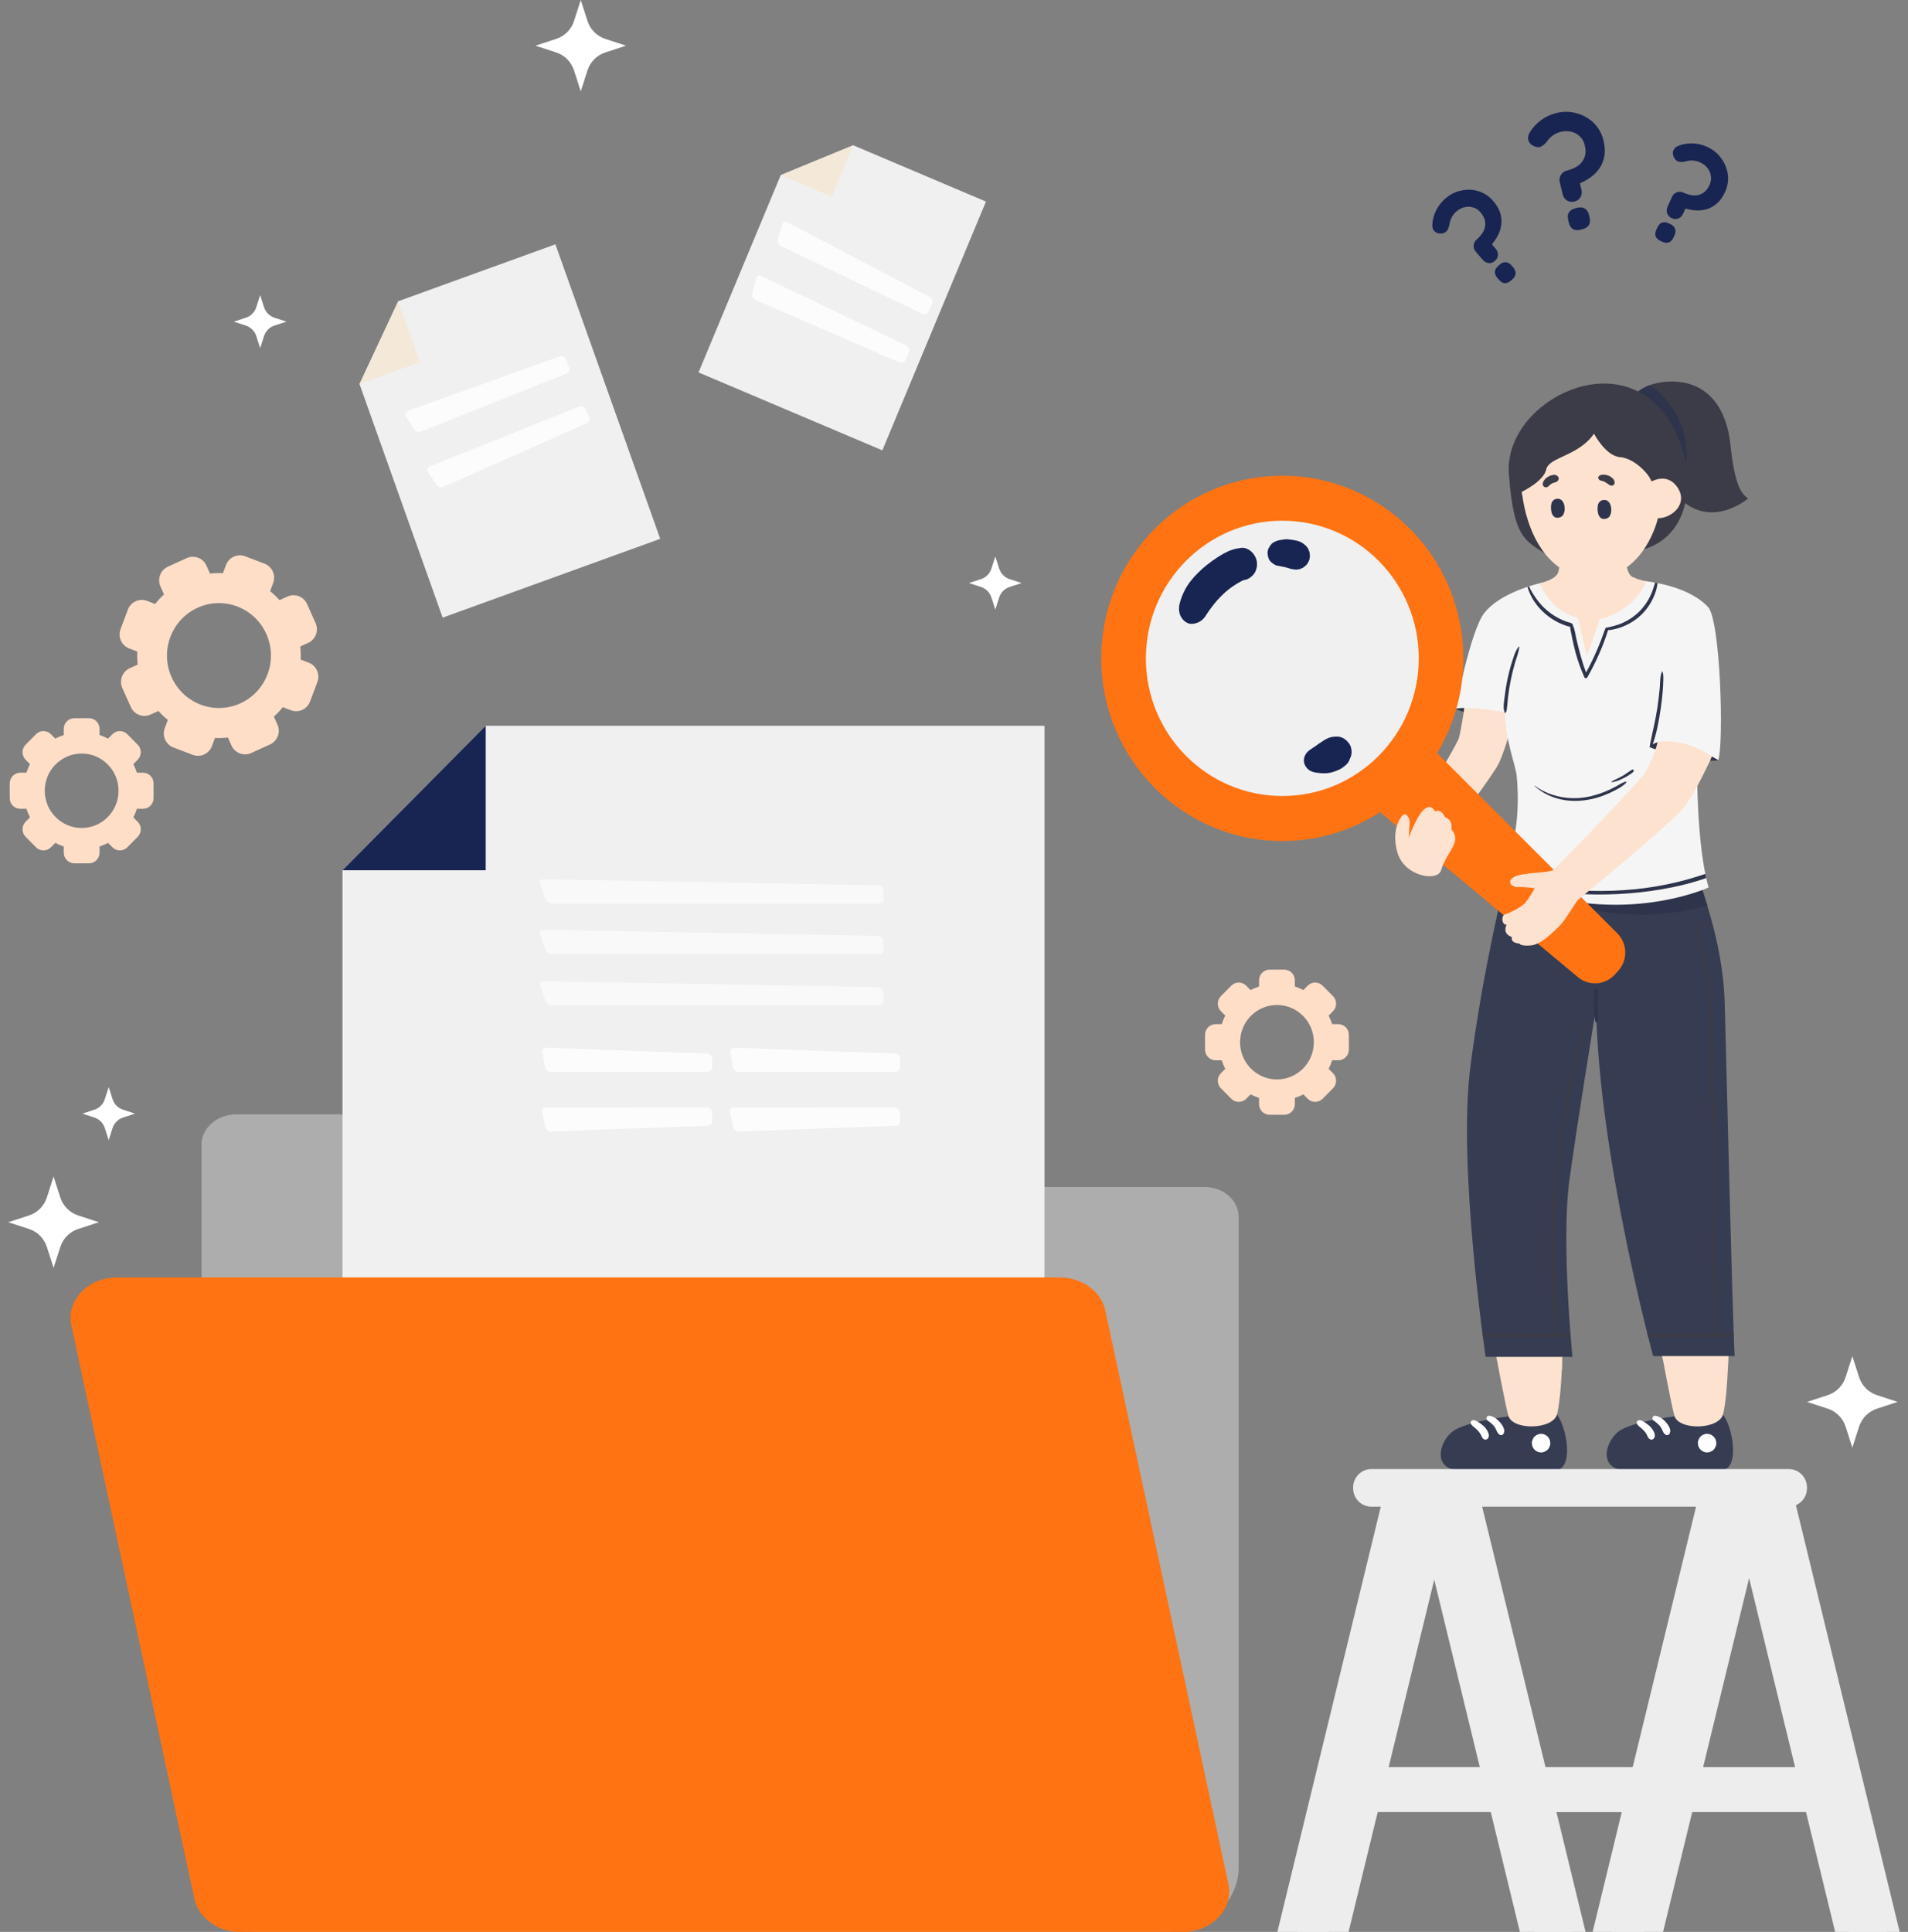 <svg width="162" height="164" viewBox="0 0 162 164" fill="none" xmlns="http://www.w3.org/2000/svg">
<rect x="0" y="0" width="162" height="164" fill="#808080" stroke="none"/>
<path d="M51.393 3.302L53.154 3.878L51.393 4.454C50.675 4.688 50.113 5.256 49.88 5.98L49.309 7.756L48.738 5.98C48.505 5.256 47.943 4.688 47.225 4.454L45.464 3.878L47.225 3.302C47.943 3.067 48.505 2.5 48.738 1.776L49.309 0L49.88 1.776C50.113 2.5 50.675 3.067 51.393 3.302Z" fill="white"/>
<path d="M159.358 118.432L161.119 119.008L159.358 119.584C158.641 119.819 158.078 120.386 157.845 121.11L157.275 122.886L156.704 121.11C156.471 120.386 155.908 119.819 155.191 119.584L153.43 119.008L155.191 118.432C155.908 118.197 156.471 117.63 156.704 116.906L157.275 115.13L157.845 116.906C158.078 117.629 158.641 118.197 159.358 118.432Z" fill="white"/>
<path d="M6.634 103.179L8.394 103.755L6.634 104.331C5.916 104.565 5.353 105.133 5.121 105.857L4.55 107.633L3.979 105.857C3.746 105.133 3.184 104.565 2.466 104.331L0.705 103.755L2.466 103.179C3.184 102.944 3.746 102.377 3.979 101.653L4.55 99.877L5.121 101.653C5.353 102.377 5.916 102.944 6.634 103.179Z" fill="white"/>
<path d="M85.717 49.16L86.739 49.494L85.717 49.829C85.3 49.965 84.973 50.294 84.838 50.715L84.506 51.746L84.175 50.715C84.04 50.294 83.713 49.965 83.296 49.829L82.274 49.494L83.296 49.16C83.713 49.024 84.039 48.694 84.175 48.274L84.506 47.243L84.838 48.274C84.973 48.694 85.3 49.024 85.717 49.16Z" fill="white"/>
<path d="M23.298 26.97L24.32 27.305L23.298 27.639C22.881 27.775 22.554 28.105 22.419 28.525L22.087 29.556L21.756 28.525C21.621 28.105 21.294 27.775 20.877 27.639L19.855 27.305L20.877 26.97C21.294 26.834 21.62 26.504 21.756 26.084L22.087 25.053L22.419 26.084C22.554 26.504 22.881 26.834 23.298 26.97Z" fill="white"/>
<path d="M10.44 94.203L11.462 94.537L10.44 94.871C10.023 95.007 9.697 95.337 9.561 95.758L9.23 96.789L8.898 95.758C8.763 95.337 8.437 95.008 8.019 94.871L6.997 94.537L8.019 94.203C8.436 94.066 8.763 93.737 8.898 93.316L9.23 92.285L9.561 93.316C9.697 93.737 10.023 94.066 10.44 94.203Z" fill="white"/>
<path d="M142.649 120.177C142.649 120.177 139.07 120.572 137.672 121.361C136.274 122.151 135.603 124.802 138.064 124.802C140.524 124.802 144.439 124.802 146.117 124.802C147.795 124.802 147.124 121.023 146.229 120.008L142.649 120.177Z" fill="#363C52"/>
<path d="M141.009 114.469C141.009 114.469 141.92 119.399 142.173 120.208C142.561 121.447 146.004 121.382 146.311 120.012C146.763 117.991 146.763 113.882 146.763 113.882L141.009 114.469Z" fill="#FDE2D0"/>
<path d="M140.379 121.463C140.3 121.321 140.199 121.186 140.08 121.075C139.956 120.959 139.819 120.857 139.677 120.765C139.528 120.668 139.354 120.549 139.17 120.561C139.05 120.569 138.923 120.688 138.973 120.822C138.995 120.878 139.016 120.93 139.055 120.977C139.079 121.004 139.106 121.031 139.132 121.056C139.156 121.08 139.184 121.1 139.211 121.122C139.216 121.125 139.226 121.132 139.232 121.136C139.229 121.134 139.226 121.132 139.218 121.127C139.248 121.147 139.276 121.173 139.305 121.196C139.416 121.289 139.523 121.388 139.618 121.498C139.638 121.521 139.656 121.546 139.677 121.57C139.607 121.491 139.694 121.593 139.707 121.609C139.741 121.665 139.782 121.716 139.813 121.773C139.83 121.803 139.844 121.833 139.859 121.864C139.863 121.873 139.864 121.876 139.866 121.877C139.876 121.904 139.887 121.931 139.9 121.957C139.914 121.983 139.928 122.01 139.942 122.035C139.977 122.099 140.031 122.138 140.09 122.176C140.213 122.254 140.369 122.197 140.444 122.082C140.571 121.889 140.479 121.647 140.379 121.463Z" fill="white"/>
<path d="M141.796 121.329C141.769 121.239 141.735 121.149 141.688 121.067C141.606 120.923 141.504 120.788 141.39 120.668C141.163 120.428 140.856 120.213 140.521 120.181C140.434 120.172 140.348 120.244 140.317 120.319C140.286 120.394 140.295 120.509 140.363 120.565C140.426 120.615 140.49 120.661 140.556 120.706C140.571 120.716 140.586 120.727 140.601 120.737C140.603 120.739 140.606 120.74 140.608 120.742C140.631 120.754 140.654 120.78 140.674 120.797C140.777 120.885 140.871 120.977 140.956 121.082C140.965 121.095 140.975 121.108 140.984 121.122C141.003 121.149 141.021 121.177 141.038 121.206C141.072 121.263 141.104 121.323 141.132 121.384C141.16 121.445 141.189 121.505 141.217 121.565C141.221 121.574 141.221 121.574 141.22 121.572C141.225 121.583 141.23 121.595 141.235 121.607C141.252 121.639 141.279 121.67 141.305 121.695C141.328 121.717 141.353 121.737 141.376 121.759C141.512 121.887 141.722 121.828 141.778 121.652C141.814 121.544 141.831 121.443 141.796 121.329Z" fill="white"/>
<path d="M145.697 122.299C145.659 122.166 145.593 122.05 145.495 121.951C145.443 121.91 145.39 121.869 145.337 121.828C145.215 121.756 145.083 121.72 144.942 121.72C144.834 121.716 144.733 121.738 144.64 121.788C144.543 121.819 144.459 121.874 144.388 121.951C144.312 122.022 144.258 122.107 144.227 122.205C144.178 122.299 144.155 122.4 144.159 122.509C144.169 122.579 144.178 122.649 144.187 122.718C144.225 122.852 144.292 122.968 144.388 123.067C144.441 123.108 144.494 123.149 144.547 123.19C144.669 123.262 144.801 123.297 144.942 123.298C145.049 123.302 145.15 123.279 145.243 123.23C145.34 123.198 145.424 123.144 145.495 123.067C145.571 122.995 145.625 122.911 145.657 122.813C145.706 122.719 145.728 122.617 145.724 122.509C145.715 122.439 145.706 122.369 145.697 122.299Z" fill="white"/>
<path d="M141.182 115.391C141.981 115.75 144.039 116.43 146.702 116.291C146.763 114.964 146.763 113.882 146.763 113.882L141.009 114.469C141.009 114.469 141.078 114.839 141.182 115.391Z" fill="#FDE2D0"/>
<path d="M128.555 120.177C128.555 120.177 124.975 120.572 123.578 121.361C122.18 122.151 121.508 124.802 123.969 124.802C126.43 124.802 130.344 124.802 132.022 124.802C133.7 124.802 133.029 121.023 132.134 120.008L128.555 120.177Z" fill="#363C52"/>
<path d="M126.914 114.469C126.914 114.469 127.825 119.399 128.078 120.208C128.466 121.447 131.909 121.382 132.216 120.012C132.668 117.991 132.668 113.882 132.668 113.882L126.914 114.469Z" fill="#FDE2D0"/>
<path d="M126.284 121.463C126.206 121.321 126.104 121.186 125.986 121.075C125.862 120.959 125.724 120.857 125.582 120.765C125.433 120.668 125.26 120.549 125.075 120.561C124.955 120.569 124.829 120.688 124.878 120.822C124.899 120.878 124.921 120.93 124.96 120.977C124.984 121.004 125.011 121.031 125.037 121.056C125.061 121.08 125.089 121.1 125.116 121.122C125.121 121.125 125.13 121.132 125.137 121.136C125.134 121.134 125.131 121.132 125.123 121.127C125.153 121.147 125.181 121.173 125.209 121.196C125.321 121.289 125.428 121.388 125.523 121.498C125.543 121.521 125.561 121.546 125.582 121.57C125.511 121.491 125.599 121.593 125.612 121.609C125.646 121.665 125.686 121.716 125.718 121.773C125.735 121.803 125.749 121.833 125.764 121.864C125.768 121.873 125.769 121.876 125.77 121.877C125.781 121.904 125.792 121.931 125.805 121.957C125.819 121.983 125.832 122.01 125.847 122.035C125.881 122.099 125.935 122.138 125.994 122.176C126.118 122.254 126.273 122.197 126.349 122.082C126.476 121.889 126.385 121.647 126.284 121.463Z" fill="white"/>
<path d="M127.702 121.329C127.674 121.239 127.64 121.149 127.594 121.067C127.511 120.923 127.409 120.788 127.296 120.668C127.069 120.428 126.762 120.213 126.427 120.181C126.34 120.172 126.254 120.244 126.223 120.319C126.191 120.394 126.2 120.509 126.269 120.565C126.332 120.615 126.395 120.661 126.462 120.706C126.477 120.716 126.492 120.727 126.507 120.737C126.509 120.739 126.512 120.74 126.514 120.742C126.537 120.754 126.56 120.78 126.579 120.797C126.683 120.885 126.776 120.977 126.862 121.082C126.871 121.095 126.88 121.108 126.89 121.122C126.909 121.149 126.927 121.177 126.944 121.206C126.978 121.263 127.01 121.323 127.038 121.384C127.065 121.445 127.094 121.505 127.123 121.565C127.127 121.574 127.127 121.574 127.126 121.572C127.131 121.583 127.136 121.595 127.141 121.607C127.158 121.639 127.184 121.67 127.211 121.695C127.234 121.717 127.259 121.737 127.282 121.759C127.417 121.887 127.627 121.828 127.684 121.652C127.719 121.544 127.736 121.443 127.702 121.329Z" fill="white"/>
<path d="M131.602 122.299C131.565 122.166 131.498 122.05 131.4 121.951C131.348 121.91 131.295 121.869 131.242 121.828C131.12 121.756 130.988 121.72 130.847 121.72C130.739 121.716 130.639 121.738 130.546 121.788C130.449 121.819 130.365 121.874 130.294 121.951C130.218 122.022 130.164 122.107 130.132 122.205C130.083 122.299 130.061 122.4 130.065 122.509C130.074 122.579 130.084 122.649 130.093 122.718C130.13 122.852 130.197 122.968 130.294 123.067C130.347 123.108 130.399 123.149 130.452 123.19C130.574 123.262 130.706 123.297 130.847 123.298C130.955 123.302 131.055 123.279 131.149 123.23C131.246 123.198 131.329 123.144 131.4 123.067C131.477 122.995 131.53 122.911 131.562 122.813C131.611 122.719 131.633 122.617 131.629 122.509C131.62 122.439 131.611 122.369 131.602 122.299Z" fill="white"/>
<path d="M127.087 115.391C127.886 115.75 129.944 116.43 132.607 116.291C132.668 114.964 132.668 113.882 132.668 113.882L126.914 114.469C126.914 114.469 126.983 114.839 127.087 115.391Z" fill="#FDE2D0"/>
<path d="M144.436 75.209C144.889 76.708 146.311 80.621 146.44 85.186C146.569 89.752 147.087 111.729 147.281 115.12H140.363C140.363 115.12 135.772 98.295 135.514 85.578C135.514 85.578 133.849 95.744 133.251 100.186C132.539 105.468 133.509 115.186 133.509 115.186H126.139C126.139 115.186 123.747 99.012 124.846 90.534C125.945 82.056 127.82 74.622 127.82 74.622L144.436 75.209Z" fill="#363C52"/>
<path d="M144.952 76.859C144.741 76.166 144.555 75.603 144.436 75.21L136.107 74.915L134.479 75.405L134.512 77.068C134.512 77.068 139.425 78.483 144.952 76.859Z" fill="#2E344B"/>
<path d="M123.585 60.153C123.585 60.153 125.67 61.18 127.877 61.009C130.083 60.837 127.731 59.297 127.731 59.297L123.585 60.153Z" fill="#2E344B"/>
<path d="M128.563 60.34C128.733 60.293 127.949 63.307 127.27 64.775C126.847 65.688 123.585 70.024 123.585 70.024L120.708 68.263C120.708 68.263 123.585 63.356 123.827 62.769C124.07 62.182 124.652 57.927 124.652 57.927L127.658 57.487L128.563 60.34Z" fill="#FDE2D0"/>
<path d="M124.652 57.928C124.652 57.928 124.491 59.104 124.303 60.304C124.864 60.424 127.058 60.925 128.329 61.644C128.53 60.882 128.638 60.32 128.564 60.341L127.782 57.877L126.995 57.585L124.652 57.928Z" fill="#FDE2D0"/>
<path d="M139.805 49.341C142.108 49.662 143.951 50.396 145.018 51.521C146.085 52.646 146.376 63.113 145.891 64.531L145.342 64.221L144.097 65.411C144.097 65.411 144.048 71.769 145.067 75.34C145.067 75.34 137.017 79.057 127.416 74.655C127.416 74.655 129.307 71.378 128.774 65.851C128.689 64.974 127.756 62.672 127.804 60.471C127.804 60.471 124.992 59.933 123.585 60.153C123.585 60.153 124.846 53.575 126.01 52.059C127.173 50.542 129.743 49.76 130.713 49.516C131.683 49.271 133.477 49.858 133.477 49.858L137.405 49.662L139.805 49.341Z" fill="#F5F5F5"/>
<path d="M144.866 74.539C144.84 74.422 144.815 74.305 144.791 74.186C144.002 74.448 143.208 74.69 142.396 74.885C141.193 75.174 139.976 75.377 138.746 75.496C136.283 75.734 133.789 75.651 131.334 75.36C130.139 75.219 128.954 75.019 127.77 74.809C128.085 74.947 128.399 75.077 128.71 75.199C130.622 75.618 132.589 75.831 134.533 75.909C137.044 76.01 139.577 75.819 142.041 75.313C142.992 75.117 143.943 74.864 144.866 74.539Z" fill="#2E344B"/>
<path d="M116.635 68.493L133.979 82.953C134.912 83.731 136.285 83.635 137.103 82.736L137.396 82.412C138.222 81.504 138.189 80.1 137.321 79.233L121.355 63.276L116.635 68.493Z" fill="#FF7312"/>
<path d="M137.592 35.622C137.592 35.622 138.043 32.572 141.617 32.398C145.191 32.223 146.616 34.946 146.911 37.646C147.205 40.346 147.566 41.763 148.425 42.314C148.425 42.314 144.96 45.288 142.152 41.789C139.345 38.29 137.592 35.622 137.592 35.622Z" fill="#3C3C48"/>
<path d="M140.107 32.687C137.909 33.486 137.592 35.621 137.592 35.621C137.592 35.621 139.275 38.181 141.981 41.572C142.47 41.492 142.849 41.048 143.042 40.075C143.865 35.916 141.193 33.485 140.107 32.687Z" fill="#2E344B"/>
<path d="M131.862 47.433C129.619 45.868 128.561 46.155 128.111 40.254C127.661 34.354 136.829 29.39 141.258 35.051C144.044 38.611 144.288 44.998 139.805 46.556C134.783 48.301 131.862 47.433 131.862 47.433Z" fill="#3C3C48"/>
<path d="M108.876 71.395C117.366 71.395 124.248 64.453 124.248 55.89C124.248 47.327 117.366 40.385 108.876 40.385C100.387 40.385 93.505 47.327 93.505 55.89C93.505 64.453 100.387 71.395 108.876 71.395Z" fill="#FF7312"/>
<path d="M108.876 67.573C115.274 67.573 120.461 62.342 120.461 55.888C120.461 49.435 115.274 44.203 108.876 44.203C102.478 44.203 97.292 49.435 97.292 55.888C97.292 62.342 102.478 67.573 108.876 67.573Z" fill="#F0F0F0"/>
<path d="M132.507 47.004C132.507 47.004 132.475 47.852 132.313 48.536C132.152 49.221 130.713 49.515 130.713 49.515C130.713 49.515 131.699 51.96 133.962 52.417L134.738 55.71L135.837 52.547C135.837 52.547 138.48 52.145 139.805 49.341C139.805 49.341 139.296 49.287 138.617 48.993C137.938 48.7 137.971 46.711 137.971 46.711L132.507 47.004Z" fill="#FDE2D0"/>
<path d="M118.64 72.339C118.216 70.808 118.64 69.796 118.995 69.307C119.35 68.818 119.641 69.437 119.674 69.633C119.706 69.829 119.609 71.133 119.609 71.133C119.609 71.133 119.868 70.318 120.385 69.405C120.902 68.492 121.484 68.198 121.839 68.883C121.839 68.883 122.357 68.59 122.68 69.372C122.68 69.372 123.359 69.502 123.23 70.415C123.23 70.415 123.682 70.807 123.521 71.459C123.359 72.111 122.648 72.861 122.357 73.872C122.066 74.883 119.215 74.418 118.64 72.339Z" fill="#FDE2D0"/>
<path d="M145.891 64.53C144.897 64.799 140.581 63.723 140.024 63.405C140.024 63.405 140.327 63.099 140.751 63.014L143.37 63.686L144.437 63.943L145.342 64.22L145.891 64.53Z" fill="#2E344B"/>
<path d="M140.751 63.014C140.751 63.014 140.298 64.693 139.587 65.704C138.876 66.715 132.249 73.546 131.893 73.839C131.538 74.133 129.21 74.035 128.531 74.459C127.853 74.883 128.402 75.34 128.919 75.307C129.436 75.274 130.309 75.405 130.309 75.405C130.309 75.405 129.76 76.383 129.436 76.709C129.113 77.035 128.144 77.524 127.788 77.622C127.432 77.719 127.497 78.535 127.917 78.502C127.917 78.502 127.497 79.253 128.37 79.546C128.37 79.546 128.176 80.035 129.016 80.1C129.016 80.1 129.049 80.328 129.954 80.263C130.859 80.198 131.99 79.024 132.475 78.535C132.96 78.046 133.8 76.513 134.026 76.35C134.253 76.187 141.688 70.025 142.82 68.72C143.951 67.416 145.341 64.22 145.341 64.22C145.341 64.22 142.981 62.557 140.751 63.014Z" fill="#FDE2D0"/>
<path d="M139.001 49.141C138.881 49.099 138.754 49.052 138.617 48.993C137.938 48.7 137.97 46.711 137.97 46.711L135.035 46.868L133.241 47.157L132.444 47.759C132.432 47.861 132.417 47.968 132.4 48.076C133.005 48.63 135.29 50.371 139.001 49.141Z" fill="#FDE2D0"/>
<path d="M140.231 40.875C140.231 40.875 141.603 40.055 142.466 41.436C143.329 42.818 141.922 43.993 140.767 43.993C140.767 43.993 139.676 48.868 135.5 49.049C131.344 49.23 129.555 44.937 129.219 41.759C129.219 41.759 131.089 40.867 131.297 39.845C131.504 38.822 134.061 38.711 135.337 36.832C135.337 36.832 136.322 38.714 137.532 38.814C138.741 38.913 139.951 40.178 140.231 40.875Z" fill="#FDE2D0"/>
<path d="M137.531 38.814C136.321 38.714 135.337 36.832 135.337 36.832C134.061 38.711 131.504 38.822 131.296 39.845C131.089 40.867 129.219 41.759 129.219 41.759C129.23 41.866 129.243 41.974 129.257 42.083C129.984 41.913 131.295 40.983 131.598 40.283C131.938 39.501 134.011 39.146 135.223 37.728C135.223 37.728 136.12 39.122 137.43 39.269C138.451 39.383 139.506 40.223 140.062 40.556C139.613 39.849 138.573 38.9 137.531 38.814Z" fill="#FDE2D0"/>
<path d="M141.917 41.666C141.962 41.556 141.859 41.44 141.784 41.376C141.694 41.299 141.598 41.238 141.485 41.203C141.279 41.139 141.031 41.18 140.885 41.349C140.751 41.505 140.725 41.722 140.734 41.922C140.745 42.174 140.777 42.427 140.817 42.676C140.839 42.815 141.047 42.865 141.134 42.761C141.218 42.66 141.414 42.527 141.527 42.671C141.575 42.731 141.545 42.825 141.514 42.886C141.487 42.938 141.448 42.982 141.42 43.033C141.389 43.09 141.37 43.151 141.356 43.214C141.337 43.298 141.412 43.388 141.501 43.359C141.696 43.298 141.816 43.153 141.881 42.961C141.944 42.775 141.913 42.573 141.787 42.423C141.622 42.225 141.371 42.202 141.154 42.286C141.144 42.19 141.128 42.093 141.124 41.995C141.119 41.873 141.104 41.709 141.185 41.613C141.375 41.39 141.787 41.989 141.917 41.666Z" fill="#FDE2D0"/>
<path d="M140.751 63.014C140.751 63.014 140.725 63.11 140.676 63.268C141.045 63.386 143.291 63.763 144.989 64.991C145.207 64.528 145.341 64.22 145.341 64.22C145.341 64.22 142.981 62.557 140.751 63.014Z" fill="#FDE2D0"/>
<path d="M130.908 76.733C130.781 76.792 130.691 76.937 130.601 77.042C130.5 77.161 130.398 77.282 130.288 77.394C130.084 77.602 129.855 77.785 129.606 77.936C129.115 78.233 128.576 78.446 128.008 78.53C127.947 78.539 127.961 78.643 128.022 78.639C128.616 78.598 129.201 78.429 129.703 78.103C129.947 77.945 130.177 77.763 130.382 77.556C130.504 77.433 130.618 77.304 130.731 77.174C130.829 77.062 130.958 76.954 131.012 76.814C131.037 76.749 130.958 76.709 130.908 76.733Z" fill="#FDE2D0"/>
<path d="M131.565 77.812C131.336 78.007 131.127 78.221 130.887 78.403C130.648 78.583 130.393 78.742 130.129 78.882C129.601 79.164 129.025 79.355 128.441 79.482C128.363 79.499 128.398 79.613 128.474 79.601C129.082 79.504 129.66 79.299 130.209 79.02C130.483 78.881 130.746 78.72 130.998 78.544C131.246 78.372 131.508 78.185 131.711 77.96C131.801 77.86 131.666 77.726 131.565 77.812Z" fill="#FDE2D0"/>
<path d="M131.572 78.746C131.375 78.81 131.217 78.982 131.048 79.1C130.866 79.228 130.678 79.346 130.482 79.451C130.286 79.556 130.085 79.65 129.878 79.731C129.666 79.815 129.441 79.873 129.231 79.961C129.171 79.987 129.168 80.102 129.249 80.092C129.47 80.063 129.695 79.978 129.903 79.896C130.115 79.812 130.324 79.716 130.526 79.608C130.727 79.5 130.924 79.381 131.112 79.251C131.287 79.132 131.519 78.999 131.616 78.804C131.631 78.776 131.607 78.735 131.572 78.746Z" fill="#FDE2D0"/>
<path d="M121.726 68.939C121.625 68.936 121.556 69.038 121.496 69.11C121.42 69.202 121.351 69.301 121.284 69.4C121.139 69.611 121.012 69.833 120.899 70.063C120.791 70.282 120.693 70.507 120.609 70.737C120.567 70.855 120.528 70.973 120.492 71.093C120.462 71.197 120.398 71.342 120.44 71.447C120.464 71.508 120.531 71.531 120.582 71.485C120.659 71.415 120.668 71.29 120.694 71.192C120.727 71.072 120.763 70.952 120.803 70.834C120.882 70.6 120.976 70.371 121.089 70.151C121.196 69.942 121.316 69.739 121.446 69.543C121.514 69.439 121.59 69.34 121.661 69.238C121.716 69.161 121.796 69.077 121.776 68.977C121.771 68.954 121.747 68.939 121.726 68.939Z" fill="#FDE2D0"/>
<path d="M122.609 69.492C122.508 69.492 122.44 69.574 122.373 69.642C122.292 69.722 122.219 69.808 122.149 69.898C122.013 70.076 121.898 70.269 121.802 70.472C121.699 70.687 121.611 70.913 121.547 71.143C121.512 71.267 121.481 71.392 121.452 71.518C121.424 71.639 121.383 71.769 121.383 71.894C121.383 71.952 121.466 71.978 121.494 71.924C121.545 71.825 121.567 71.71 121.598 71.603C121.631 71.493 121.664 71.384 121.701 71.275C121.778 71.043 121.858 70.811 121.963 70.589C122.053 70.4 122.158 70.217 122.282 70.049C122.344 69.964 122.412 69.884 122.485 69.808C122.551 69.739 122.654 69.676 122.673 69.576C122.681 69.534 122.655 69.493 122.609 69.492Z" fill="#FDE2D0"/>
<path d="M123.15 70.477C123.056 70.468 122.994 70.544 122.934 70.607C122.867 70.679 122.807 70.759 122.751 70.841C122.631 71.017 122.533 71.21 122.45 71.406C122.369 71.597 122.299 71.793 122.237 71.99C122.178 72.173 122.056 72.423 122.141 72.611C122.168 72.672 122.256 72.637 122.257 72.579C122.261 72.468 122.269 72.376 122.303 72.269C122.334 72.173 122.365 72.078 122.398 71.983C122.462 71.795 122.529 71.606 122.61 71.424C122.686 71.253 122.773 71.088 122.877 70.934C122.934 70.849 122.997 70.769 123.063 70.692C123.114 70.632 123.172 70.584 123.172 70.499C123.172 70.487 123.162 70.479 123.15 70.477Z" fill="#FDE2D0"/>
<path d="M128.944 54.898C128.655 55.253 128.529 55.732 128.388 56.16C128.227 56.648 128.101 57.148 127.995 57.65C127.896 58.12 127.817 58.594 127.763 59.072C127.715 59.504 127.579 60.083 127.758 60.496C127.773 60.532 127.83 60.528 127.847 60.496C127.942 60.315 127.953 60.11 127.97 59.91C127.99 59.661 128.013 59.413 128.043 59.165C128.103 58.669 128.182 58.173 128.282 57.682C128.379 57.209 128.501 56.743 128.63 56.277C128.754 55.832 128.96 55.384 128.993 54.92C128.996 54.894 128.96 54.878 128.944 54.898Z" fill="#2E344B"/>
<path d="M139.447 52.099C139.872 51.664 140.207 51.152 140.441 50.589C140.557 50.31 140.658 50.019 140.7 49.718C140.709 49.648 140.722 49.575 140.734 49.501C140.662 49.486 140.589 49.473 140.516 49.459C140.502 49.536 140.485 49.613 140.459 49.689C140.366 49.965 140.284 50.242 140.161 50.508C139.923 51.023 139.599 51.501 139.199 51.901C138.799 52.3 138.324 52.628 137.812 52.862C137.56 52.978 137.298 53.063 137.031 53.137C136.892 53.175 136.753 53.211 136.611 53.238C136.548 53.25 136.49 53.257 136.437 53.274C136.381 53.27 136.322 53.296 136.298 53.364C135.852 54.652 135.322 55.896 134.668 57.089C134.428 56.479 134.254 55.849 134.084 55.213C133.989 54.855 133.902 54.495 133.821 54.135C133.745 53.803 133.703 53.411 133.553 53.106C133.549 53.1 133.544 53.1 133.541 53.095C133.545 53.074 133.545 53.05 133.536 53.023C133.485 52.869 133.198 52.839 133.065 52.793C132.333 52.543 131.657 52.132 131.101 51.591C130.574 51.079 130.14 50.447 129.819 49.776C129.777 49.789 129.736 49.803 129.692 49.817C130.076 51.145 131.088 52.235 132.316 52.847C132.479 52.928 132.647 53 132.818 53.061C132.97 53.116 133.149 53.19 133.316 53.201C133.315 53.374 133.363 53.549 133.395 53.718C133.432 53.914 133.472 54.108 133.514 54.302C133.593 54.663 133.675 55.025 133.77 55.383C133.963 56.107 134.226 56.817 134.526 57.503C134.571 57.605 134.725 57.59 134.774 57.503C135.49 56.234 136.102 54.886 136.536 53.491C136.725 53.5 136.961 53.433 137.104 53.403C137.398 53.342 137.686 53.238 137.961 53.118C138.515 52.875 139.022 52.533 139.447 52.099Z" fill="#2E344B"/>
<path d="M141.152 57.008C141.147 56.993 141.122 56.985 141.115 57.003C140.929 57.428 140.962 57.968 140.921 58.426C140.871 58.981 140.801 59.532 140.72 60.083C140.563 61.149 140.294 62.186 140.088 63.242C140.063 63.373 140.239 63.421 140.285 63.297C140.66 62.281 140.851 61.183 141.011 60.114C141.087 59.603 141.141 59.088 141.182 58.572C141.202 58.312 141.218 58.054 141.222 57.793C141.227 57.521 141.248 57.266 141.152 57.008Z" fill="#2E344B"/>
<path d="M138.014 66.35C137.706 66.457 137.435 66.635 137.149 66.791C136.828 66.965 136.497 67.121 136.157 67.253C135.497 67.508 134.807 67.689 134.1 67.742C132.78 67.841 131.374 67.495 130.304 66.694C130.291 66.684 130.276 66.705 130.287 66.716C131.321 67.66 132.681 68.056 134.06 67.98C134.785 67.94 135.507 67.779 136.185 67.518C136.519 67.389 136.845 67.24 137.162 67.072C137.488 66.9 137.821 66.722 138.068 66.443C138.101 66.405 138.069 66.332 138.014 66.35Z" fill="#2E344B"/>
<path d="M138.443 65.415C138.194 65.587 137.949 65.764 137.684 65.912C137.535 65.994 137.381 66.063 137.231 66.141C137.09 66.215 136.921 66.267 136.803 66.375C136.796 66.381 136.802 66.39 136.809 66.391C136.952 66.41 137.1 66.355 137.235 66.316C137.375 66.274 137.509 66.217 137.642 66.157C137.916 66.033 138.189 65.89 138.433 65.713C138.52 65.65 138.728 65.535 138.716 65.406C138.702 65.252 138.505 65.372 138.443 65.415Z" fill="#2E344B"/>
<path d="M135.674 85.299C135.67 85.071 135.67 84.844 135.67 84.616C135.67 84.411 135.723 84.138 135.624 83.952C135.58 83.869 135.465 83.88 135.418 83.952C135.357 84.047 135.355 84.165 135.35 84.275C135.344 84.397 135.339 84.52 135.335 84.642C135.328 84.87 135.328 85.097 135.331 85.325C135.338 85.791 135.338 86.265 135.455 86.718C135.489 86.852 135.667 86.811 135.68 86.688C135.726 86.226 135.681 85.761 135.674 85.299Z" fill="#2E344B"/>
<path d="M133.336 92.587C133.527 91.646 133.732 90.708 133.957 89.775C134.189 88.815 134.481 87.853 134.643 86.879C134.649 86.846 134.599 86.816 134.583 86.853C134.254 87.635 134.053 88.474 133.832 89.292C133.604 90.141 133.406 91 133.222 91.859C132.854 93.579 132.551 95.315 132.318 97.059C131.855 100.517 131.627 104.036 131.708 107.526C131.752 109.417 131.859 111.32 132.124 113.195C130.301 113.19 128.48 113.184 126.657 113.188C126.394 113.188 126.13 113.187 125.866 113.186C125.882 113.305 125.897 113.418 125.911 113.528C127.996 113.532 130.082 113.526 132.167 113.519C132.566 113.518 132.965 113.517 133.364 113.516C133.355 113.413 133.347 113.308 133.338 113.197C133.028 113.196 132.719 113.196 132.409 113.196C132.26 111.531 132.108 109.869 132.047 108.197C131.983 106.458 131.973 104.71 132.041 102.971C132.179 99.487 132.645 96.002 133.336 92.587Z" fill="#3C3C48"/>
<path d="M147.199 113.179C146.768 113.18 146.336 113.181 145.905 113.183C145.922 113.161 145.934 113.134 145.933 113.098C145.84 110.79 145.723 108.485 145.706 106.174C145.698 105.037 145.706 103.9 145.746 102.763C145.787 101.617 145.897 100.473 145.929 99.326C145.989 97.07 145.57 94.845 145.471 92.597C145.421 91.474 145.473 90.35 145.479 89.227C145.485 88.107 145.447 86.987 145.36 85.87C145.167 83.4 144.791 80.891 144.033 78.529C144.008 78.447 143.888 78.481 143.907 78.564C144.397 80.758 144.851 82.948 145.059 85.191C145.161 86.289 145.219 87.392 145.227 88.495C145.234 89.615 145.175 90.735 145.189 91.855C145.216 94.106 145.657 96.329 145.673 98.581C145.681 99.709 145.581 100.835 145.518 101.961C145.454 103.096 145.413 104.234 145.41 105.371C145.404 107.947 145.511 110.526 145.661 113.097C145.663 113.133 145.678 113.161 145.698 113.183C144.296 113.187 142.894 113.191 141.492 113.194C140.95 113.195 140.409 113.196 139.867 113.198C139.895 113.31 139.922 113.418 139.948 113.521C141.965 113.525 143.982 113.529 145.998 113.532C146.403 113.533 146.809 113.535 147.213 113.536C147.208 113.421 147.204 113.302 147.199 113.179Z" fill="#3C3C48"/>
<path d="M132.847 43.076C132.824 42.785 132.705 42.504 132.484 42.39C132.42 42.356 132.352 42.341 132.28 42.343C132.231 42.334 132.184 42.337 132.137 42.353C132.066 42.362 132.001 42.387 131.942 42.43C131.908 42.46 131.874 42.489 131.84 42.519C131.778 42.589 131.738 42.669 131.719 42.759C131.63 43.175 131.689 44.022 132.304 43.95C132.444 43.933 132.587 43.877 132.678 43.767C132.81 43.604 132.867 43.337 132.847 43.076Z" fill="#2E344B"/>
<path d="M136.804 43.177C136.781 42.887 136.662 42.605 136.441 42.491C136.377 42.458 136.308 42.442 136.237 42.444C136.188 42.435 136.141 42.439 136.094 42.455C136.023 42.463 135.958 42.489 135.899 42.531C135.865 42.561 135.831 42.591 135.797 42.621C135.735 42.691 135.694 42.77 135.675 42.86C135.587 43.277 135.646 44.123 136.261 44.051C136.401 44.034 136.544 43.979 136.634 43.868C136.766 43.706 136.824 43.438 136.804 43.177Z" fill="#2E344B"/>
<path d="M134.269 45.297C134.212 45.242 134.157 45.192 134.092 45.146C134.033 45.105 133.97 45.071 133.917 45.021C133.811 44.922 133.747 44.788 133.853 44.665C133.977 44.522 134.073 44.37 134.136 44.19C134.191 44.035 134.256 43.8 134.175 43.646C134.14 43.58 134.043 43.585 134.006 43.646C133.956 43.732 133.953 43.845 133.925 43.941C133.898 44.034 133.86 44.122 133.811 44.205C133.763 44.288 133.707 44.363 133.642 44.433C133.561 44.52 133.493 44.608 133.481 44.73C133.461 44.923 133.562 45.112 133.705 45.234C133.775 45.294 133.853 45.349 133.938 45.387C134.027 45.427 134.112 45.439 134.208 45.444C134.283 45.449 134.321 45.347 134.269 45.297Z" fill="#FDE2D0"/>
<path d="M131.928 44.307C131.928 44.606 131.56 44.848 131.107 44.848C130.653 44.848 130.285 44.606 130.285 44.307C130.285 44.008 130.653 43.766 131.107 43.766C131.561 43.766 131.928 44.008 131.928 44.307Z" fill="#FDE2D0"/>
<path d="M138.366 44.425C138.366 44.724 137.999 44.967 137.545 44.967C137.091 44.967 136.723 44.724 136.723 44.425C136.723 44.127 137.091 43.884 137.545 43.884C137.999 43.884 138.366 44.127 138.366 44.425Z" fill="#FDE2D0"/>
<path d="M136.972 42.114C136.943 42.086 136.893 42.068 136.854 42.083C136.844 42.086 136.835 42.09 136.826 42.094C136.815 42.097 136.806 42.103 136.798 42.111C136.792 42.115 136.787 42.119 136.782 42.123C136.78 42.125 136.779 42.127 136.777 42.129C136.769 42.137 136.761 42.146 136.753 42.154L136.706 42.204C136.693 42.219 136.68 42.235 136.672 42.253C136.667 42.263 136.662 42.273 136.657 42.283C136.655 42.288 136.652 42.294 136.65 42.298C136.649 42.301 136.648 42.304 136.646 42.307C136.644 42.312 136.642 42.316 136.641 42.321C136.636 42.329 136.634 42.337 136.634 42.347C136.631 42.37 136.635 42.393 136.646 42.414C136.653 42.426 136.665 42.44 136.678 42.446C136.682 42.449 136.687 42.451 136.693 42.453C136.718 42.464 136.746 42.464 136.772 42.453C136.785 42.447 136.798 42.441 136.811 42.434C136.821 42.43 136.83 42.425 136.839 42.42C136.858 42.411 136.873 42.397 136.888 42.383C136.903 42.367 136.919 42.352 136.934 42.337C136.942 42.329 136.95 42.321 136.958 42.313C136.96 42.312 136.962 42.309 136.963 42.308C136.97 42.299 136.977 42.29 136.984 42.282L136.986 42.279C136.994 42.265 136.998 42.25 137.003 42.235C137.017 42.193 137.001 42.144 136.972 42.114Z" fill="#FDE2D0"/>
<path d="M137.177 42.597C137.175 42.591 137.172 42.585 137.169 42.578C137.165 42.569 137.158 42.562 137.15 42.557C137.145 42.552 137.139 42.549 137.133 42.547C137.124 42.542 137.114 42.54 137.103 42.54L137.066 42.536C137.06 42.535 137.054 42.534 137.048 42.533C137.035 42.532 137.022 42.534 137.009 42.537C136.998 42.539 136.985 42.54 136.974 42.544C136.958 42.548 136.944 42.558 136.93 42.566C136.891 42.588 136.891 42.648 136.93 42.67C136.943 42.677 136.957 42.686 136.972 42.691C136.984 42.695 136.997 42.697 137.009 42.699C137.022 42.701 137.034 42.704 137.046 42.702C137.052 42.701 137.058 42.7 137.065 42.7L137.103 42.695C137.11 42.694 137.117 42.693 137.124 42.692C137.134 42.689 137.142 42.685 137.15 42.678C137.162 42.668 137.174 42.654 137.177 42.638C137.179 42.631 137.18 42.623 137.18 42.617C137.18 42.61 137.179 42.603 137.177 42.597Z" fill="#FDE2D0"/>
<path d="M131.445 42.137C131.442 42.13 131.437 42.123 131.431 42.118C131.42 42.107 131.407 42.1 131.393 42.095L131.405 42.1C131.393 42.096 131.383 42.089 131.373 42.082C131.37 42.079 131.368 42.077 131.365 42.074C131.357 42.066 131.349 42.058 131.34 42.053C131.336 42.051 131.333 42.049 131.329 42.048C131.318 42.041 131.309 42.032 131.295 42.029C131.285 42.026 131.275 42.026 131.266 42.025C131.267 42.026 131.269 42.026 131.27 42.026C131.255 42.024 131.241 42.028 131.229 42.039C131.228 42.04 131.227 42.042 131.226 42.043C131.221 42.048 131.216 42.054 131.212 42.06C131.208 42.066 131.205 42.071 131.203 42.08C131.202 42.088 131.2 42.097 131.201 42.104C131.202 42.119 131.204 42.134 131.208 42.148C131.209 42.15 131.209 42.151 131.21 42.154C131.215 42.169 131.222 42.182 131.233 42.195C131.236 42.199 131.239 42.202 131.243 42.205C131.26 42.222 131.28 42.238 131.301 42.249C131.305 42.251 131.309 42.253 131.313 42.255C131.33 42.262 131.348 42.272 131.367 42.271C131.392 42.27 131.416 42.261 131.433 42.243C131.447 42.227 131.459 42.207 131.457 42.185C131.456 42.168 131.454 42.153 131.445 42.137Z" fill="#FDE2D0"/>
<path d="M131.264 42.568C131.251 42.56 131.238 42.551 131.223 42.548C131.207 42.544 131.191 42.544 131.174 42.542C131.156 42.54 131.137 42.539 131.118 42.539C131.067 42.538 131.013 42.542 130.967 42.568C130.933 42.588 130.913 42.634 130.925 42.673C130.938 42.713 130.972 42.739 131.014 42.741C131.022 42.741 131.03 42.74 131.038 42.739C131.054 42.738 131.071 42.737 131.086 42.734C131.099 42.731 131.112 42.729 131.124 42.727C131.139 42.725 131.154 42.724 131.17 42.723C131.18 42.723 131.189 42.723 131.199 42.723C131.216 42.722 131.229 42.718 131.244 42.712C131.274 42.702 131.296 42.68 131.3 42.647C131.305 42.615 131.29 42.586 131.264 42.568Z" fill="#FDE2D0"/>
<path d="M132.277 40.8C132.311 40.757 132.335 40.717 132.343 40.661C132.349 40.61 132.344 40.55 132.314 40.506C132.295 40.478 132.274 40.446 132.251 40.422C132.202 40.373 132.146 40.35 132.082 40.326C131.996 40.294 131.891 40.311 131.805 40.328C131.686 40.35 131.571 40.396 131.466 40.454C131.366 40.51 131.26 40.583 131.185 40.67C131.088 40.782 130.982 40.943 130.983 41.097C130.986 41.312 131.214 41.436 131.398 41.337C131.48 41.292 131.54 41.208 131.613 41.15C131.592 41.166 131.57 41.183 131.549 41.2C131.583 41.174 131.615 41.147 131.648 41.121C131.706 41.078 131.769 41.044 131.834 41.013C131.888 40.992 131.942 40.972 131.999 40.96C132.056 40.948 132.11 40.929 132.162 40.9C132.204 40.877 132.242 40.846 132.271 40.808C132.271 40.808 132.273 40.805 132.274 40.804C132.27 40.808 132.269 40.809 132.277 40.8Z" fill="#3C3C48"/>
<path d="M132.273 40.803C132.282 40.794 132.31 40.759 132.3 40.769C132.292 40.776 132.277 40.798 132.273 40.803Z" fill="#5F2A3D"/>
<path d="M136.953 41.2C136.933 41.209 136.937 41.207 136.953 41.2V41.2Z" fill="#3C3C48"/>
<path d="M135.798 40.739C135.797 40.738 135.797 40.738 135.796 40.737C135.792 40.734 135.788 40.732 135.784 40.729C135.786 40.73 135.792 40.734 135.798 40.739Z" fill="#3C3C48"/>
<path d="M137.03 40.742C136.91 40.542 136.696 40.415 136.48 40.347C136.374 40.314 136.261 40.294 136.15 40.295C136.009 40.295 135.864 40.311 135.76 40.416C135.66 40.518 135.695 40.659 135.797 40.739C135.827 40.762 135.851 40.778 135.889 40.791C135.907 40.797 135.926 40.803 135.945 40.807C135.987 40.816 136.028 40.825 136.069 40.838C136.105 40.849 136.141 40.863 136.177 40.876C136.197 40.883 136.215 40.892 136.235 40.898C136.145 40.867 136.215 40.89 136.24 40.903C136.314 40.941 136.387 40.987 136.455 41.035C136.458 41.037 136.46 41.039 136.463 41.042C136.459 41.038 136.458 41.037 136.452 41.031C136.482 41.06 136.518 41.086 136.552 41.109C136.585 41.132 136.617 41.156 136.652 41.172C136.686 41.188 136.72 41.207 136.756 41.218C136.779 41.226 136.811 41.231 136.837 41.231C136.881 41.231 136.914 41.215 136.954 41.201C136.959 41.198 136.962 41.197 136.972 41.193L136.955 41.2C136.955 41.2 136.955 41.2 136.954 41.201C136.959 41.199 136.963 41.197 136.968 41.196C136.97 41.195 136.972 41.193 136.974 41.192C136.975 41.192 136.975 41.192 136.976 41.192C136.989 41.184 137.003 41.172 137.013 41.162C137.13 41.052 137.107 40.868 137.03 40.742Z" fill="#3C3C48"/>
<path d="M136.464 41.042C136.485 41.059 136.504 41.08 136.464 41.042V41.042Z" fill="#3C3C48"/>
<path d="M135.799 40.741C135.8 40.742 135.8 40.743 135.801 40.743C135.818 40.755 135.809 40.749 135.799 40.741Z" fill="#3C3C48"/>
<path d="M134.647 46.015C134.49 45.921 134.279 45.886 134.1 45.901C133.882 45.919 133.677 45.991 133.513 46.14C133.402 46.241 133.544 46.416 133.67 46.344C133.807 46.267 133.959 46.218 134.116 46.217C134.158 46.217 134.199 46.22 134.241 46.224C134.245 46.225 134.279 46.228 134.261 46.226C134.245 46.224 134.273 46.228 134.273 46.228C134.297 46.233 134.322 46.237 134.346 46.243C134.444 46.267 134.508 46.303 134.586 46.331C134.635 46.348 134.694 46.369 134.744 46.347C134.752 46.344 134.772 46.328 134.779 46.322C134.793 46.31 134.802 46.301 134.81 46.283C134.858 46.17 134.732 46.067 134.647 46.015Z" fill="#FDE2D0"/>
<path d="M134.779 46.321C134.777 46.323 134.777 46.325 134.774 46.327C134.784 46.318 134.783 46.318 134.779 46.321Z" fill="#FDE2D0"/>
<path d="M106.717 47.705C106.635 47.09 106.052 46.437 105.377 46.512C104.843 46.571 104.403 46.716 103.929 46.976C103.698 47.103 103.472 47.241 103.253 47.388C102.708 47.753 102.182 48.165 101.717 48.63C101.265 49.08 100.842 49.588 100.56 50.164C100.401 50.49 100.268 50.829 100.174 51.18C100.094 51.477 100.074 51.767 100.154 52.069C100.279 52.536 100.707 52.999 101.232 52.958C101.59 52.931 101.889 52.802 102.149 52.551C102.296 52.41 102.394 52.235 102.504 52.066C102.628 51.876 102.765 51.693 102.901 51.511C103.038 51.338 103.174 51.165 103.308 50.989C103.235 51.084 103.163 51.178 103.091 51.273C103.452 50.807 103.87 50.395 104.326 50.025C104.695 49.749 105.087 49.491 105.498 49.284C105.577 49.258 105.655 49.229 105.739 49.216C106.042 49.169 106.416 48.848 106.555 48.583C106.7 48.305 106.758 48.019 106.717 47.705Z" fill="#182452"/>
<path d="M111.198 47.005C111.197 46.898 111.17 46.797 111.117 46.705C111.089 46.604 111.038 46.516 110.965 46.442C110.936 46.387 110.899 46.341 110.852 46.304C110.772 46.242 110.691 46.179 110.611 46.116C110.595 46.105 110.579 46.094 110.563 46.084C110.447 46.008 110.315 45.955 110.181 45.919C110.096 45.895 110.01 45.876 109.924 45.861C109.747 45.829 109.569 45.806 109.39 45.788C109.303 45.779 109.215 45.771 109.128 45.781C108.955 45.801 108.78 45.823 108.61 45.861C108.568 45.87 108.526 45.88 108.485 45.891C108.419 45.909 108.367 45.933 108.3 45.962C108.169 46.017 108.031 46.095 107.936 46.205C107.757 46.412 107.611 46.678 107.624 46.964C107.636 47.23 107.72 47.55 107.936 47.724C108.091 47.847 108.227 47.97 108.43 48.017C108.463 48.024 108.497 48.028 108.531 48.032C108.618 48.046 108.704 48.062 108.79 48.084C108.888 48.109 108.989 48.121 109.088 48.142C109.188 48.164 109.287 48.19 109.385 48.222C109.432 48.237 109.478 48.254 109.523 48.271C109.573 48.291 109.628 48.298 109.681 48.308C109.676 48.307 109.67 48.306 109.665 48.306C109.672 48.307 109.68 48.308 109.687 48.309C109.733 48.317 109.777 48.327 109.823 48.331C109.886 48.342 109.95 48.351 110.01 48.353C110.072 48.358 110.134 48.351 110.194 48.333C110.301 48.333 110.4 48.306 110.492 48.252C110.592 48.224 110.679 48.172 110.753 48.099C110.799 48.071 110.84 48.039 110.877 48.002C110.883 47.995 110.89 47.989 110.896 47.982C111.098 47.769 111.215 47.481 111.218 47.186C111.219 47.124 111.208 47.081 111.198 47.005Z" fill="#182452"/>
<path d="M114.714 63.483C114.674 63.314 114.597 63.166 114.483 63.041C114.248 62.733 113.872 62.506 113.471 62.529C113.431 62.531 113.39 62.532 113.35 62.534C113.06 62.545 112.821 62.617 112.571 62.753C112.476 62.804 112.392 62.857 112.304 62.919C112.224 62.975 112.141 63.029 112.057 63.079C111.954 63.141 111.858 63.214 111.764 63.289C111.428 63.534 111.016 63.708 110.821 64.096C110.727 64.282 110.686 64.467 110.714 64.676C110.742 64.887 110.826 65.035 110.962 65.199C111.248 65.544 111.664 65.587 112.073 65.627C112.253 65.645 112.436 65.652 112.617 65.641C112.921 65.624 113.193 65.543 113.471 65.43C113.689 65.341 113.845 65.277 114.02 65.144C114.235 64.979 114.432 64.838 114.545 64.58C114.605 64.446 114.661 64.311 114.714 64.175C114.775 63.944 114.775 63.713 114.714 63.483Z" fill="#182452"/>
<path d="M134.624 164H130.26L121.241 126.925H125.605L134.624 164Z" fill="#EDEDED"/>
<path d="M161.294 164H156.931L147.911 126.925H152.275L161.294 164Z" fill="#EDEDED"/>
<path d="M133.412 164H129.048L120.029 126.925H124.393L133.412 164Z" fill="#EDEDED"/>
<path d="M110.137 164H114.501L123.52 126.925H119.156L110.137 164Z" fill="#EDEDED"/>
<path d="M160.179 164H155.815L146.796 126.925H151.16L160.179 164Z" fill="#EDEDED"/>
<path d="M129.921 153.827H155.718V150.012H129.921V153.827Z" fill="#EDEDED"/>
<path d="M108.456 164H112.82L121.839 126.925H117.475L108.456 164Z" fill="#EDEDED"/>
<path d="M136.839 164H141.203L150.222 126.925H145.859L136.839 164Z" fill="#EDEDED"/>
<path d="M135.223 164H139.587L148.606 126.925H144.242L135.223 164Z" fill="#EDEDED"/>
<path d="M138.714 150.01H112.917V153.825H138.714V150.01Z" fill="#EDEDED"/>
<path d="M151.872 127.903H116.44C115.583 127.903 114.889 127.203 114.889 126.339V126.272C114.889 125.408 115.583 124.708 116.44 124.708H151.872C152.728 124.708 153.423 125.408 153.423 126.272V126.339C153.423 127.203 152.728 127.903 151.872 127.903Z" fill="#EDEDED"/>
<path d="M20.052 94.601H48.951C49.914 94.601 50.825 94.983 51.428 95.639L55.508 100.072C55.911 100.509 56.518 100.764 57.16 100.764H102.274C103.872 100.764 105.167 101.897 105.167 103.296V158.536C105.167 161.554 102.373 164 98.925 164H21.477C19.063 164 17.106 162.287 17.106 160.174V97.18C17.106 95.756 18.425 94.601 20.052 94.601Z" fill="#ADADAD"/>
<path d="M41.239 61.611L29.081 73.875V120.871H88.683V61.611H41.239Z" fill="#F0F0F0"/>
<path d="M41.239 73.875V61.611L29.081 73.875H41.239Z" fill="#182452"/>
<path d="M9.913 108.447H89.992C91.879 108.447 93.499 109.623 93.847 111.246L104.295 159.932C104.748 162.045 102.896 163.999 100.439 163.999H20.361C18.473 163.999 16.854 162.823 16.505 161.2L6.058 112.514C5.604 110.401 7.456 108.447 9.913 108.447Z" fill="#FF7312"/>
<path d="M12.143 65.596H11.621C11.54 65.344 11.44 65.101 11.321 64.868L11.691 64.495C12.041 64.142 12.041 63.571 11.691 63.218L10.809 62.328C10.46 61.976 9.893 61.976 9.544 62.328L9.174 62.701C8.943 62.582 8.702 62.48 8.452 62.398V61.872C8.452 61.373 8.051 60.969 7.557 60.969H6.309C5.815 60.969 5.414 61.373 5.414 61.872V62.398C5.164 62.48 4.923 62.581 4.692 62.701L4.322 62.328C3.973 61.976 3.406 61.976 3.056 62.328L2.175 63.218C1.825 63.571 1.825 64.142 2.175 64.495L2.544 64.868C2.426 65.101 2.325 65.344 2.244 65.596H1.722C1.228 65.596 0.827 66.001 0.827 66.499V67.757C0.827 68.256 1.228 68.66 1.722 68.66H2.244C2.325 68.912 2.426 69.156 2.544 69.389L2.175 69.762C1.825 70.114 1.825 70.686 2.175 71.038L3.056 71.928C3.406 72.28 3.973 72.28 4.322 71.928L4.692 71.555C4.923 71.674 5.164 71.776 5.414 71.858V72.384C5.414 72.883 5.815 73.287 6.309 73.287H7.557C8.051 73.287 8.452 72.883 8.452 72.384V71.858C8.702 71.776 8.943 71.674 9.174 71.555L9.544 71.928C9.894 72.28 10.46 72.28 10.809 71.928L11.691 71.038C12.041 70.686 12.041 70.114 11.691 69.762L11.321 69.389C11.439 69.156 11.54 68.913 11.621 68.66H12.143C12.638 68.66 13.039 68.256 13.039 67.757V66.499C13.038 66.001 12.637 65.596 12.143 65.596ZM6.933 70.288C5.203 70.288 3.8 68.873 3.8 67.128C3.8 65.383 5.203 63.968 6.933 63.968C8.663 63.968 10.065 65.383 10.065 67.128C10.065 68.873 8.663 70.288 6.933 70.288Z" fill="#FFDEC8"/>
<path d="M113.632 86.942H113.109C113.028 86.69 112.928 86.447 112.81 86.214L113.179 85.841C113.529 85.488 113.529 84.917 113.179 84.564L112.297 83.675C111.947 83.322 111.381 83.322 111.031 83.675L110.661 84.048C110.43 83.928 110.19 83.827 109.939 83.745V83.219C109.939 82.72 109.538 82.315 109.044 82.315H107.797C107.302 82.315 106.901 82.72 106.901 83.219V83.745C106.651 83.827 106.41 83.928 106.179 84.048L105.81 83.675C105.46 83.322 104.893 83.322 104.544 83.675L103.662 84.564C103.312 84.917 103.312 85.488 103.662 85.841L104.031 86.214C103.913 86.447 103.813 86.69 103.732 86.942H103.21C102.715 86.942 102.314 87.347 102.314 87.846V89.103C102.314 89.602 102.715 90.007 103.21 90.007H103.732C103.813 90.259 103.913 90.502 104.031 90.735L103.662 91.108C103.312 91.461 103.312 92.032 103.662 92.385L104.544 93.275C104.893 93.627 105.46 93.627 105.81 93.275L106.179 92.902C106.41 93.021 106.651 93.123 106.901 93.204V93.731C106.901 94.23 107.302 94.634 107.797 94.634H109.044C109.538 94.634 109.939 94.23 109.939 93.731V93.204C110.189 93.123 110.43 93.021 110.661 92.902L111.031 93.275C111.381 93.627 111.947 93.627 112.297 93.275L113.179 92.385C113.529 92.032 113.529 91.461 113.179 91.108L112.81 90.735C112.927 90.502 113.028 90.259 113.109 90.007H113.632C114.126 90.007 114.527 89.602 114.527 89.103V87.846C114.526 87.346 114.126 86.942 113.632 86.942ZM108.421 91.634C106.691 91.634 105.288 90.219 105.288 88.474C105.288 86.729 106.691 85.314 108.421 85.314C110.151 85.314 111.554 86.729 111.554 88.474C111.554 90.219 110.151 91.634 108.421 91.634Z" fill="#FFDEC8"/>
<path d="M26.214 56.256L25.526 55.993C25.544 55.62 25.532 55.249 25.492 54.882L26.163 54.577C26.798 54.288 27.081 53.535 26.795 52.895L26.073 51.279C25.787 50.638 25.041 50.353 24.405 50.642L23.734 50.947C23.489 50.674 23.221 50.419 22.932 50.185L23.193 49.491C23.439 48.834 23.111 48.1 22.46 47.851L20.817 47.224C20.166 46.974 19.438 47.306 19.191 47.963L18.93 48.656C18.56 48.638 18.192 48.651 17.829 48.691L17.526 48.014C17.24 47.373 16.493 47.088 15.858 47.376L14.257 48.105C13.621 48.393 13.338 49.146 13.625 49.787L13.927 50.464C13.657 50.712 13.403 50.981 13.172 51.273L12.484 51.01C11.833 50.761 11.105 51.092 10.858 51.749L10.236 53.406C9.989 54.063 10.317 54.798 10.969 55.047L11.656 55.309C11.638 55.683 11.651 56.054 11.691 56.42L11.019 56.726C10.384 57.014 10.101 57.767 10.387 58.408L11.109 60.023C11.396 60.664 12.142 60.95 12.777 60.661L13.449 60.355C13.694 60.629 13.961 60.884 14.251 61.117L13.99 61.811C13.743 62.468 14.071 63.203 14.723 63.452L16.366 64.079C17.017 64.328 17.745 63.997 17.992 63.34L18.252 62.646C18.622 62.664 18.991 62.652 19.354 62.611L19.656 63.289C19.943 63.929 20.689 64.215 21.324 63.926L22.926 63.198C23.561 62.909 23.844 62.156 23.558 61.516L23.255 60.838C23.526 60.591 23.779 60.321 24.011 60.03L24.698 60.292C25.35 60.541 26.078 60.21 26.325 59.553L26.947 57.896C27.193 57.239 26.865 56.504 26.214 56.256ZM17.028 59.814C14.748 58.943 13.6 56.374 14.464 54.074C15.327 51.775 17.875 50.617 20.154 51.488C22.434 52.359 23.581 54.929 22.718 57.228C21.855 59.527 19.307 60.685 17.028 59.814Z" fill="#FFDEC8"/>
<path d="M33.812 25.573L30.524 32.605L37.583 52.432L56.056 45.741L47.157 20.74L33.812 25.573Z" fill="#F0F0F0"/>
<path d="M35.654 30.746L33.812 25.572L30.524 32.604L35.654 30.746Z" fill="#F4E8D8"/>
<path d="M72.442 12.333L66.288 14.867L59.31 31.616L74.916 38.23L83.714 17.111L72.442 12.333Z" fill="#F0F0F0"/>
<path d="M70.621 16.704L72.442 12.333L66.288 14.867L70.621 16.704Z" fill="#F4E8D8"/>
<path d="M132.437 15.49C132.38 15.26 132.409 15.052 132.522 14.864C132.633 14.667 132.804 14.54 133.033 14.483C133.395 14.393 133.709 14.258 133.974 14.079C134.238 13.891 134.423 13.653 134.53 13.363C134.646 13.072 134.654 12.723 134.554 12.316C134.48 12.015 134.34 11.769 134.134 11.576C133.936 11.382 133.693 11.25 133.404 11.182C133.124 11.111 132.825 11.115 132.507 11.194C132.26 11.256 132.037 11.359 131.838 11.502C131.647 11.644 131.482 11.812 131.343 12.006C131.232 12.165 131.082 12.301 130.894 12.413C130.713 12.515 130.502 12.516 130.262 12.416C130.011 12.31 129.85 12.149 129.778 11.932C129.706 11.716 129.74 11.491 129.88 11.259C130.118 10.853 130.427 10.508 130.807 10.226C131.195 9.932 131.631 9.724 132.117 9.603C132.726 9.451 133.308 9.456 133.864 9.617C134.425 9.768 134.91 10.041 135.316 10.437C135.722 10.833 135.998 11.327 136.144 11.919C136.252 12.361 136.282 12.771 136.235 13.149C136.185 13.518 136.066 13.857 135.88 14.166C135.7 14.464 135.465 14.729 135.175 14.961C134.892 15.182 134.568 15.371 134.203 15.528C134.188 15.541 134.172 15.554 134.157 15.567C134.15 15.578 134.149 15.593 134.153 15.611L134.274 16.101C134.33 16.331 134.303 16.544 134.192 16.741C134.079 16.929 133.907 17.051 133.678 17.108C133.448 17.166 133.24 17.138 133.053 17.025C132.863 16.904 132.741 16.728 132.684 16.498L132.437 15.49ZM134.194 19.499C133.938 19.563 133.723 19.546 133.549 19.449C133.382 19.34 133.267 19.158 133.204 18.901L133.148 18.676C133.086 18.42 133.104 18.209 133.204 18.043C133.311 17.866 133.492 17.746 133.748 17.682L133.92 17.639C134.176 17.575 134.388 17.597 134.555 17.706C134.729 17.803 134.847 17.98 134.91 18.236L134.966 18.462C135.029 18.718 135.007 18.934 134.9 19.111C134.8 19.277 134.622 19.392 134.366 19.456L134.194 19.499Z" fill="#182452"/>
<path d="M125.306 21.372C125.17 21.213 125.109 21.038 125.123 20.844C125.132 20.645 125.215 20.476 125.372 20.339C125.62 20.123 125.812 19.891 125.949 19.643C126.081 19.39 126.131 19.128 126.099 18.857C126.074 18.581 125.941 18.302 125.7 18.022C125.522 17.815 125.314 17.677 125.075 17.609C124.843 17.535 124.599 17.529 124.346 17.59C124.098 17.647 123.865 17.77 123.647 17.96C123.478 18.108 123.344 18.279 123.245 18.472C123.152 18.659 123.09 18.858 123.058 19.067C123.034 19.237 122.971 19.404 122.869 19.568C122.767 19.72 122.602 19.806 122.374 19.824C122.135 19.841 121.944 19.778 121.801 19.637C121.659 19.495 121.596 19.305 121.613 19.066C121.637 18.65 121.742 18.255 121.928 17.88C122.114 17.493 122.374 17.154 122.706 16.864C123.123 16.5 123.582 16.27 124.082 16.174C124.583 16.067 125.071 16.088 125.548 16.237C126.024 16.385 126.438 16.664 126.788 17.072C127.05 17.376 127.237 17.687 127.35 18.004C127.458 18.314 127.501 18.629 127.478 18.947C127.456 19.254 127.377 19.557 127.243 19.856C127.109 20.144 126.93 20.422 126.707 20.692C126.7 20.709 126.693 20.726 126.686 20.742C126.685 20.754 126.69 20.765 126.7 20.777L126.991 21.116C127.127 21.274 127.19 21.453 127.182 21.652C127.168 21.846 127.082 22.011 126.925 22.148C126.768 22.285 126.593 22.347 126.402 22.334C126.205 22.314 126.038 22.224 125.902 22.066L125.306 21.372ZM128.284 23.823C128.108 23.976 127.933 24.049 127.758 24.043C127.583 24.024 127.42 23.927 127.269 23.75L127.135 23.595C126.984 23.418 126.914 23.245 126.926 23.074C126.939 22.892 127.034 22.725 127.209 22.572L127.327 22.469C127.502 22.315 127.677 22.248 127.851 22.266C128.027 22.273 128.19 22.365 128.342 22.541L128.475 22.697C128.627 22.873 128.696 23.053 128.683 23.235C128.671 23.405 128.577 23.567 128.401 23.72L128.284 23.823Z" fill="#182452"/>
<path d="M141.965 16.713C142.051 16.523 142.185 16.395 142.365 16.328C142.549 16.254 142.735 16.26 142.925 16.348C143.223 16.486 143.513 16.567 143.793 16.591C144.077 16.607 144.334 16.545 144.566 16.404C144.805 16.267 145 16.03 145.153 15.694C145.266 15.445 145.304 15.197 145.266 14.95C145.236 14.706 145.14 14.481 144.979 14.273C144.825 14.069 144.616 13.907 144.354 13.785C144.15 13.691 143.94 13.638 143.725 13.627C143.517 13.619 143.312 13.644 143.11 13.701C142.947 13.749 142.77 13.76 142.579 13.734C142.399 13.704 142.253 13.588 142.142 13.386C142.027 13.173 142.003 12.972 142.072 12.783C142.14 12.594 142.286 12.457 142.509 12.375C142.894 12.226 143.295 12.159 143.711 12.175C144.138 12.186 144.551 12.285 144.952 12.47C145.455 12.703 145.853 13.028 146.148 13.448C146.453 13.863 146.638 14.32 146.702 14.818C146.766 15.317 146.687 15.811 146.465 16.3C146.299 16.666 146.096 16.966 145.857 17.2C145.622 17.427 145.355 17.596 145.058 17.706C144.772 17.813 144.466 17.866 144.14 17.865C143.824 17.861 143.498 17.812 143.162 17.718C143.144 17.718 143.126 17.719 143.108 17.72C143.097 17.724 143.089 17.733 143.082 17.747L142.898 18.153C142.811 18.343 142.676 18.475 142.493 18.549C142.312 18.616 142.127 18.606 141.938 18.518C141.749 18.431 141.62 18.296 141.553 18.115C141.489 17.926 141.5 17.736 141.586 17.547L141.965 16.713ZM140.991 20.455C140.78 20.358 140.641 20.227 140.574 20.064C140.518 19.896 140.538 19.706 140.635 19.494L140.719 19.308C140.816 19.096 140.943 18.961 141.103 18.901C141.272 18.838 141.463 18.856 141.674 18.954L141.816 19.019C142.027 19.117 142.161 19.25 142.217 19.417C142.284 19.581 142.269 19.768 142.173 19.98L142.088 20.167C141.992 20.379 141.859 20.516 141.689 20.579C141.53 20.638 141.345 20.619 141.133 20.521L140.991 20.455Z" fill="#182452"/>
<g opacity="0.6">
<path d="M74.632 76.704C74.854 76.704 75.03 76.522 75.023 76.298L75.002 75.564C74.996 75.341 74.809 75.155 74.587 75.151L46.126 74.641C45.904 74.637 45.783 74.806 45.856 75.016L46.313 76.321C46.387 76.532 46.629 76.704 46.85 76.704H74.632Z" fill="white"/>
</g>
<g opacity="0.6">
<path d="M46.126 78.934C45.904 78.93 45.783 79.099 45.856 79.31L46.313 80.615C46.387 80.825 46.629 80.998 46.85 80.998H74.632C74.853 80.998 75.03 80.815 75.023 80.592L75.002 79.858C74.996 79.635 74.809 79.449 74.587 79.445L46.126 78.934Z" fill="white"/>
</g>
<g opacity="0.6">
<path d="M46.125 83.293C45.903 83.289 45.782 83.458 45.856 83.669L46.312 84.974C46.386 85.184 46.628 85.357 46.85 85.357H74.631C74.853 85.357 75.029 85.174 75.023 84.951L75.001 84.217C74.995 83.994 74.808 83.808 74.586 83.804L46.125 83.293Z" fill="white"/>
</g>
<g opacity="0.78">
<path d="M60.071 90.997C60.293 90.997 60.472 90.815 60.469 90.591L60.458 89.858C60.455 89.634 60.271 89.445 60.049 89.437L46.39 88.941C46.168 88.933 46.018 89.107 46.056 89.327L46.276 90.597C46.314 90.817 46.526 90.997 46.748 90.997H60.071Z" fill="white"/>
</g>
<g opacity="0.78">
<path d="M48.107 31.699C48.313 31.617 48.411 31.381 48.326 31.175L48.043 30.497C47.958 30.291 47.716 30.184 47.507 30.259L34.64 34.87C34.431 34.945 34.356 35.162 34.473 35.352L35.149 36.45C35.266 36.64 35.531 36.728 35.737 36.646L48.107 31.699Z" fill="white"/>
</g>
<g opacity="0.78">
<path d="M78.313 26.641C78.513 26.737 78.753 26.649 78.847 26.446L79.155 25.78C79.248 25.578 79.164 25.327 78.968 25.224L66.865 18.873C66.668 18.77 66.457 18.861 66.397 19.076L66.046 20.317C65.985 20.531 66.099 20.786 66.299 20.882L78.313 26.641Z" fill="white"/>
</g>
<g opacity="0.78">
<path d="M46.357 94.014C46.136 94.014 45.992 94.193 46.038 94.411L46.303 95.673C46.349 95.891 46.569 96.063 46.79 96.055L60.104 95.565C60.326 95.557 60.498 95.368 60.487 95.144L60.45 94.412C60.438 94.189 60.248 94.006 60.026 94.006L46.357 94.014Z" fill="white"/>
</g>
<g opacity="0.78">
<path d="M36.493 39.592C36.287 39.674 36.22 39.894 36.344 40.079L37.059 41.152C37.183 41.338 37.451 41.416 37.653 41.326L49.834 35.928C50.037 35.838 50.126 35.598 50.033 35.395L49.726 34.728C49.633 34.526 49.388 34.427 49.182 34.51L36.493 39.592Z" fill="white"/>
</g>
<g opacity="0.78">
<path d="M64.644 23.432C64.443 23.337 64.236 23.436 64.183 23.652L63.878 24.905C63.825 25.122 63.948 25.372 64.151 25.46L76.369 30.773C76.573 30.862 76.81 30.766 76.896 30.56L77.179 29.883C77.266 29.677 77.172 29.43 76.972 29.334L64.644 23.432Z" fill="white"/>
</g>
<g opacity="0.78">
<path d="M76.022 90.997C76.244 90.997 76.423 90.815 76.42 90.591L76.409 89.858C76.406 89.634 76.222 89.445 76 89.437L62.341 88.941C62.119 88.933 61.969 89.107 62.007 89.327L62.227 90.597C62.265 90.817 62.477 90.997 62.699 90.997H76.022Z" fill="white"/>
</g>
<g opacity="0.78">
<path d="M62.308 94.014C62.086 94.014 61.943 94.193 61.989 94.411L62.254 95.673C62.3 95.891 62.52 96.063 62.741 96.055L76.055 95.565C76.277 95.557 76.449 95.368 76.438 95.144L76.401 94.412C76.389 94.189 76.199 94.006 75.977 94.006L62.308 94.014Z" fill="white"/>
</g>
</svg>
